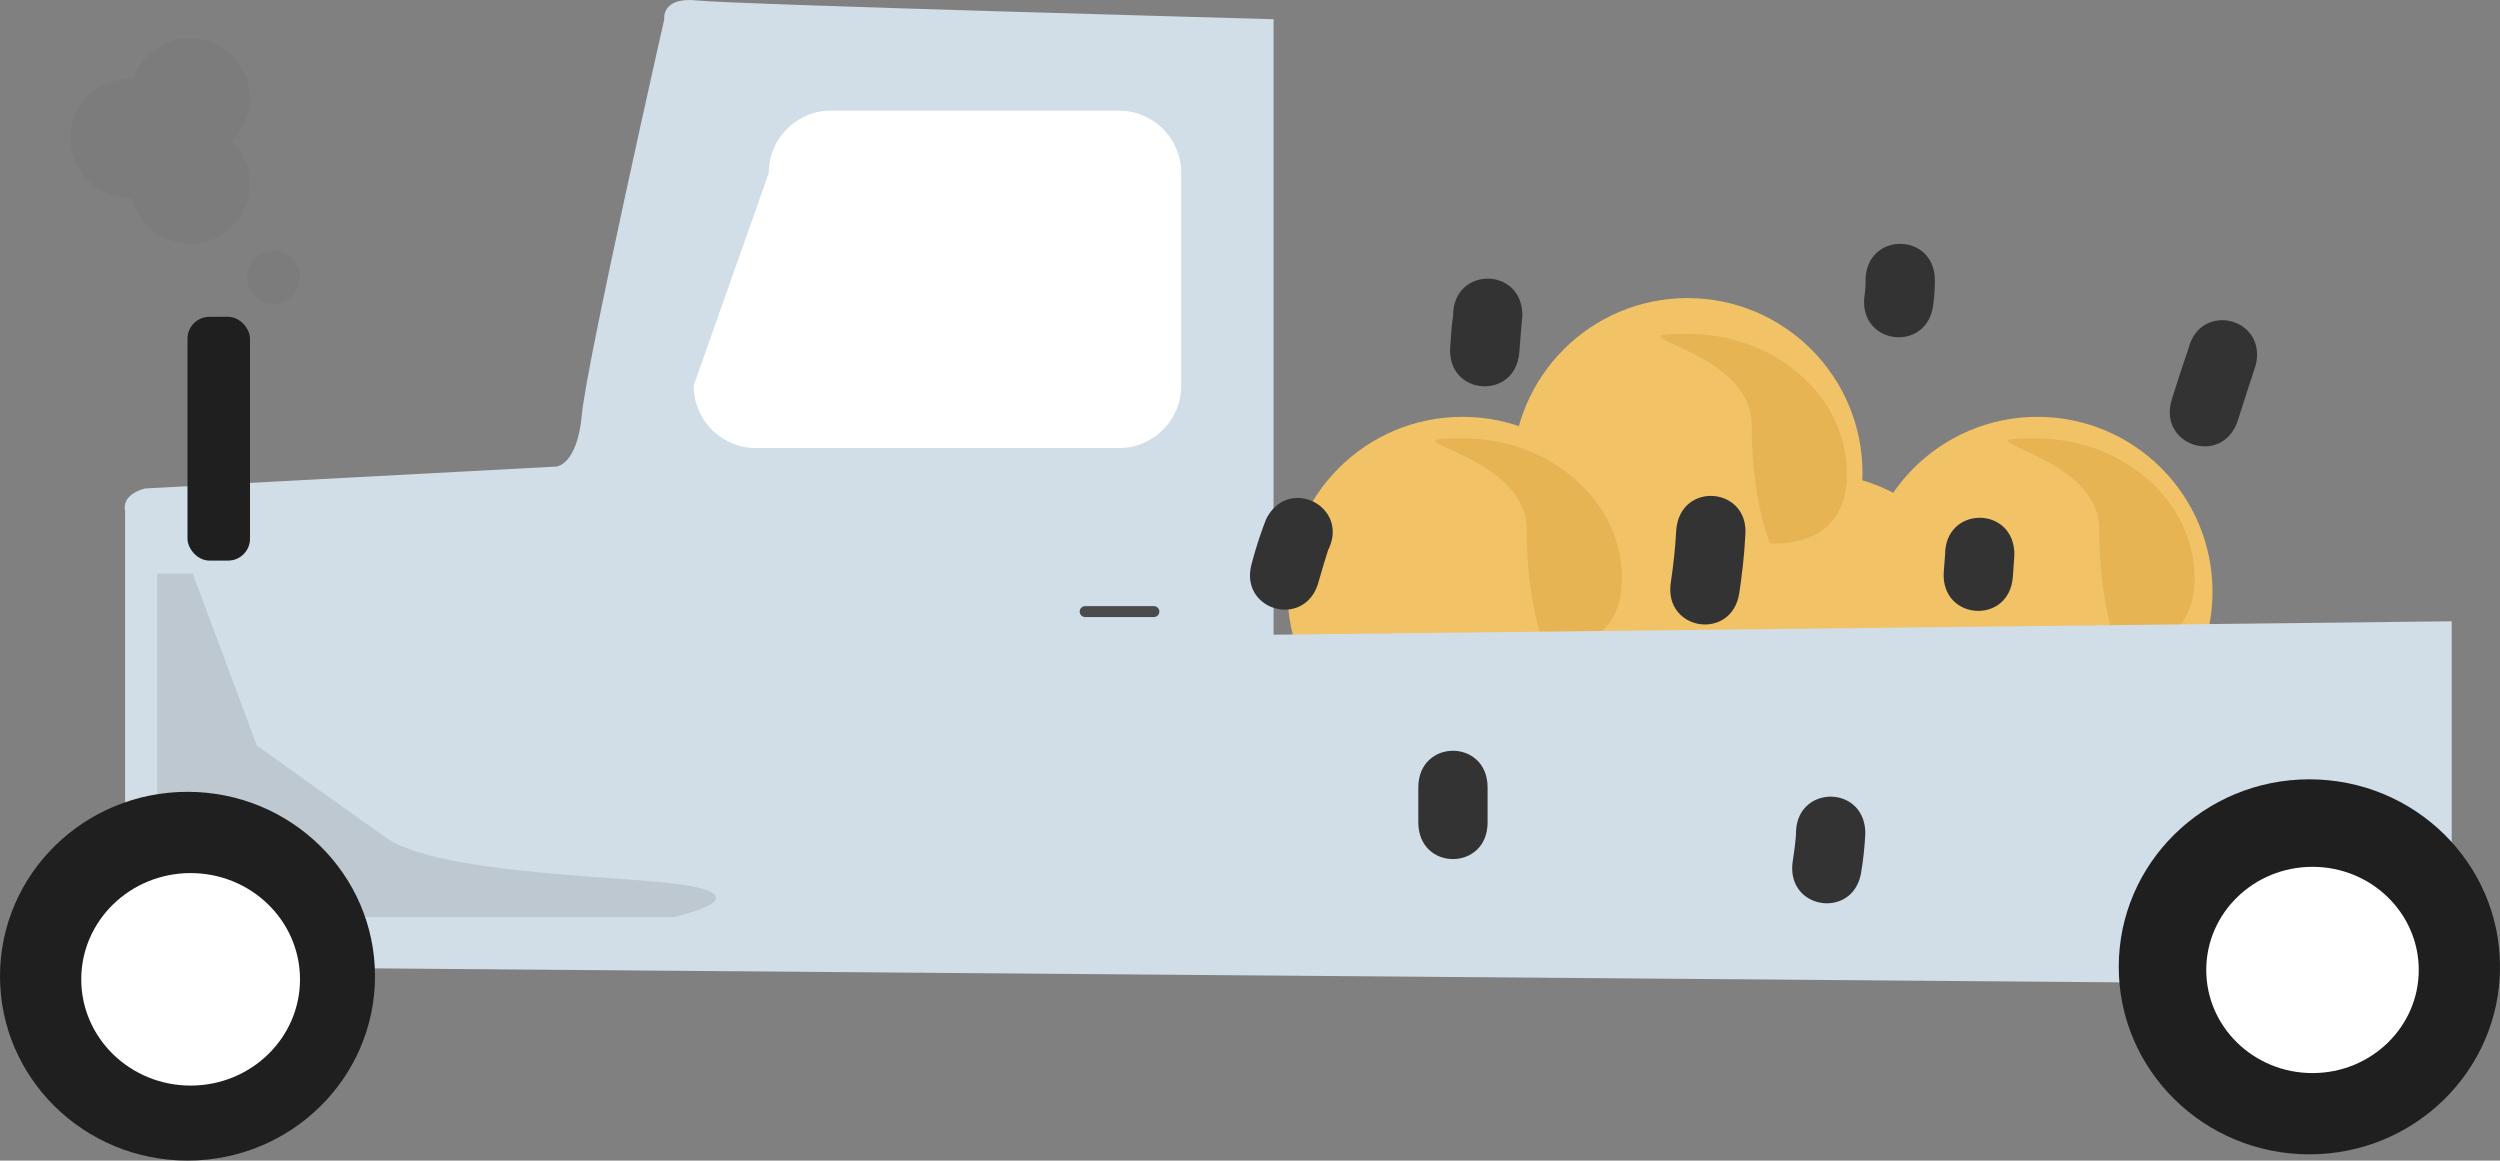 <svg xmlns="http://www.w3.org/2000/svg" width="1143.955" height="531.061" viewBox="0 0 1143.955 531.061">
  <rect x="0" y="0" width="1143.955" height="531.061" fill="#808080" stroke="none"/>
  <g id="Group_102" data-name="Group 102" transform="translate(-2360.902 -4228.82)">
    <ellipse id="Ellipse_12" data-name="Ellipse 12" cx="80.077" cy="80.077" rx="80.077" ry="80.077" transform="translate(2950.039 4419.554)" fill="#f2c266"/>
    <ellipse id="Ellipse_13" data-name="Ellipse 13" cx="80.077" cy="80.077" rx="80.077" ry="80.077" transform="translate(3052.995 4365.216)" fill="#f2c266"/>
    <ellipse id="Ellipse_14" data-name="Ellipse 14" cx="80.077" cy="80.077" rx="80.077" ry="80.077" transform="translate(3110.193 4445.292)" fill="#f2c266"/>
    <ellipse id="Ellipse_15" data-name="Ellipse 15" cx="80.077" cy="80.077" rx="80.077" ry="80.077" transform="translate(3213.149 4419.554)" fill="#f2c266"/>
    <path id="Path_81" data-name="Path 81" d="M78.856,0c40.3,0,72.978,28.717,72.978,64.142s-35.19,31.736-35.19,31.736-8.419-18.836-8.419-54.261S38.552,0,78.856,0Z" transform="translate(3054.221 4381.569)" fill="#e6b453"/>
    <path id="Path_82" data-name="Path 82" d="M78.856,0c40.3,0,72.978,28.717,72.978,64.142s-35.19,31.736-35.19,31.736-8.419-18.836-8.419-54.261S38.552,0,78.856,0Z" transform="translate(2951.265 4429.381)" fill="#e6b453"/>
    <path id="Path_83" data-name="Path 83" d="M78.856,0c40.3,0,72.978,28.717,72.978,64.142s-35.19,31.736-35.19,31.736-8.419-18.836-8.419-54.261S38.552,0,78.856,0Z" transform="translate(3213.265 4429.381)" fill="#e6b453"/>
    <g id="Ellipse_50" data-name="Ellipse 50" transform="translate(2657 4382)" fill="none" stroke="#393939" stroke-width="5">
      <circle cx="31.5" cy="31.5" r="31.5" stroke="none"/>
      <circle cx="31.5" cy="31.5" r="29" fill="none"/>
    </g>
    <path id="Path_72" data-name="Path 72" d="M4733.136,202.515V-5.937s-2.293-7.2,9.172-10.253l187.962-10s9.73-.22,11.894-23.911,37.688-180.81,37.688-180.81-1.5-10.395,15.246-8.559,263.561,8.559,263.561,8.559V50.726l539.1-6.137V211.038Z" transform="translate(-2314.994 4468.513)" fill="#d1dde7"/>
    <g id="Group_36" data-name="Group 36" transform="translate(3330.404 4585.427)">
      <ellipse id="Ellipse_9" data-name="Ellipse 9" cx="87.227" cy="85.797" rx="87.227" ry="85.797" fill="#1f1f1f"/>
      <ellipse id="Ellipse_10" data-name="Ellipse 10" cx="48.618" cy="47.188" rx="48.618" ry="47.188" transform="translate(40.038 40.038)" fill="#fff"/>
    </g>
    <rect id="Rectangle_7" data-name="Rectangle 7" width="28.599" height="111.535" rx="10" transform="translate(2446.699 4373.796)" fill="#1f1f1f"/>
    <path id="Path_74" data-name="Path 74" d="M50.947,0H182.5a28.6,28.6,0,0,1,28.6,28.6v97.236a28.6,28.6,0,0,1-28.6,28.6H16.583a28.6,28.6,0,0,1-28.6-28.6L22.348,28.6A28.6,28.6,0,0,1,50.947,0Z" transform="translate(2690.321 4279.42)" fill="#fff"/>
    <g id="g316" transform="translate(2932.88 4340.403)">
      <path id="path233" d="M75.784,142.111c-.418,6.71-.188,3.329-.69,10.142-1.649,22.359-33.269,20.027-31.62-2.332h0c.44-5.958.231-3.356.6-7.809C44.078,119.691,75.784,119.691,75.784,142.111Z" transform="translate(273.987 0.048)" fill="#333"/>
      <path id="path235" d="M97.149,141.967c-.455,8.748-1.446,17.44-2.727,26.1-3.294,22.176-34.656,17.517-31.362-4.659h0c1.206-8.068,2.089-16.163,2.513-24.314,2.03-22.328,33.606-19.457,31.576,2.871Z" transform="translate(129.487 -8.384)" fill="#333"/>
      <path id="path237" d="M128.348,147.742c-1.556,4.907-3.02,9.841-4.439,14.789-6.186,21.549-36.661,12.8-30.475-8.749h0a187.124,187.124,0,0,1,6.556-20.219C110.016,113.51,138.375,127.689,128.348,147.742Z" transform="translate(-92.61 -7.59)" fill="#333"/>
      <path id="path239" d="M112.016,124.851c-.485,5.606-1,11.207-1.413,16.819-1.66,22.358-33.279,20.011-31.619-2.347h0c.359-4.827.641-9.68,1.326-14.472,0-22.42,31.706-22.42,31.706,0Z" transform="translate(12.626 -92.118)" fill="#333"/>
      <path id="path241" d="M113.137,158.926V174.86c0,22.42-31.706,22.42-31.706,0h0V158.926C81.431,136.506,113.137,136.506,113.137,158.926Z" transform="translate(-4.414 89.84)" fill="#333"/>
      <path id="path243" d="M87.617,162.24a150.926,150.926,0,0,1-1.83,17.351c-3.1,22.2-34.5,17.817-31.4-4.387h0c.6-4.307,1.3-8.616,1.525-12.965C55.911,139.82,87.617,139.82,87.617,162.24Z" transform="translate(193.932 107.536)" fill="#333"/>
      <path id="path247" d="M65.207,131.692c-2.684,8.325-5.492,16.605-8.084,24.962-6.642,21.413-36.925,12.019-30.283-9.394h0Q30.467,135.572,34.448,124c5.438-21.75,36.2-14.06,30.76,7.69Z" transform="translate(394.974 -76.106)" fill="#333"/>
      <path id="path251" d="M81.54,122.34a78.462,78.462,0,0,1-.739,10.812c-2.4,22.291-33.924,18.9-31.524-3.394h0a46.377,46.377,0,0,0,.556-7.418C49.834,99.921,81.54,99.921,81.54,122.34Z" transform="translate(231.847 -105.526)" fill="#333"/>
    </g>
    <path id="Path_80" data-name="Path 80" d="M2857.447,4508.673H2888.9" fill="none" stroke="#4b4b4b" stroke-linecap="round" stroke-width="5"/>
    <path id="Path_84" data-name="Path 84" d="M2432.792,4491.277v157.2h236.157s38.361-8.293,7.841-14.247c-23.976-4.677-114.342-4.58-139.165-22.069-20.527-14.463-59.215-42.207-59.215-42.207l-29.313-78.681Z" opacity="0.095"/>
    <ellipse id="Ellipse_8" data-name="Ellipse 8" cx="85.797" cy="84.367" rx="85.797" ry="84.367" transform="translate(2360.902 4591.147)" fill="#1f1f1f"/>
    <ellipse id="Ellipse_11" data-name="Ellipse 11" cx="50.048" cy="48.618" rx="50.048" ry="48.618" transform="translate(2398.081 4628.326)" fill="#fff"/>
    <ellipse id="Ellipse_51" data-name="Ellipse 51" cx="12.143" cy="12.143" rx="12.143" ry="12.143" transform="translate(2473.892 4343.565)" fill="#5f5f5f" opacity="0.1"/>
    <g id="Group_101" data-name="Group 101" opacity="0.1">
      <ellipse id="Ellipse_12-2" data-name="Ellipse 12" cx="27.378" cy="27.378" rx="27.378" ry="27.378" transform="translate(2393.163 4264.797)" fill="#5f5f5f"/>
      <ellipse id="Ellipse_13-2" data-name="Ellipse 13" cx="27.378" cy="27.378" rx="27.378" ry="27.378" transform="translate(2420.542 4246.219)" fill="#5f5f5f"/>
      <ellipse id="Ellipse_51-2" data-name="Ellipse 51" cx="27.378" cy="27.378" rx="27.378" ry="27.378" transform="translate(2420.542 4285.647)" fill="#5f5f5f"/>
    </g>
  </g>
</svg>
